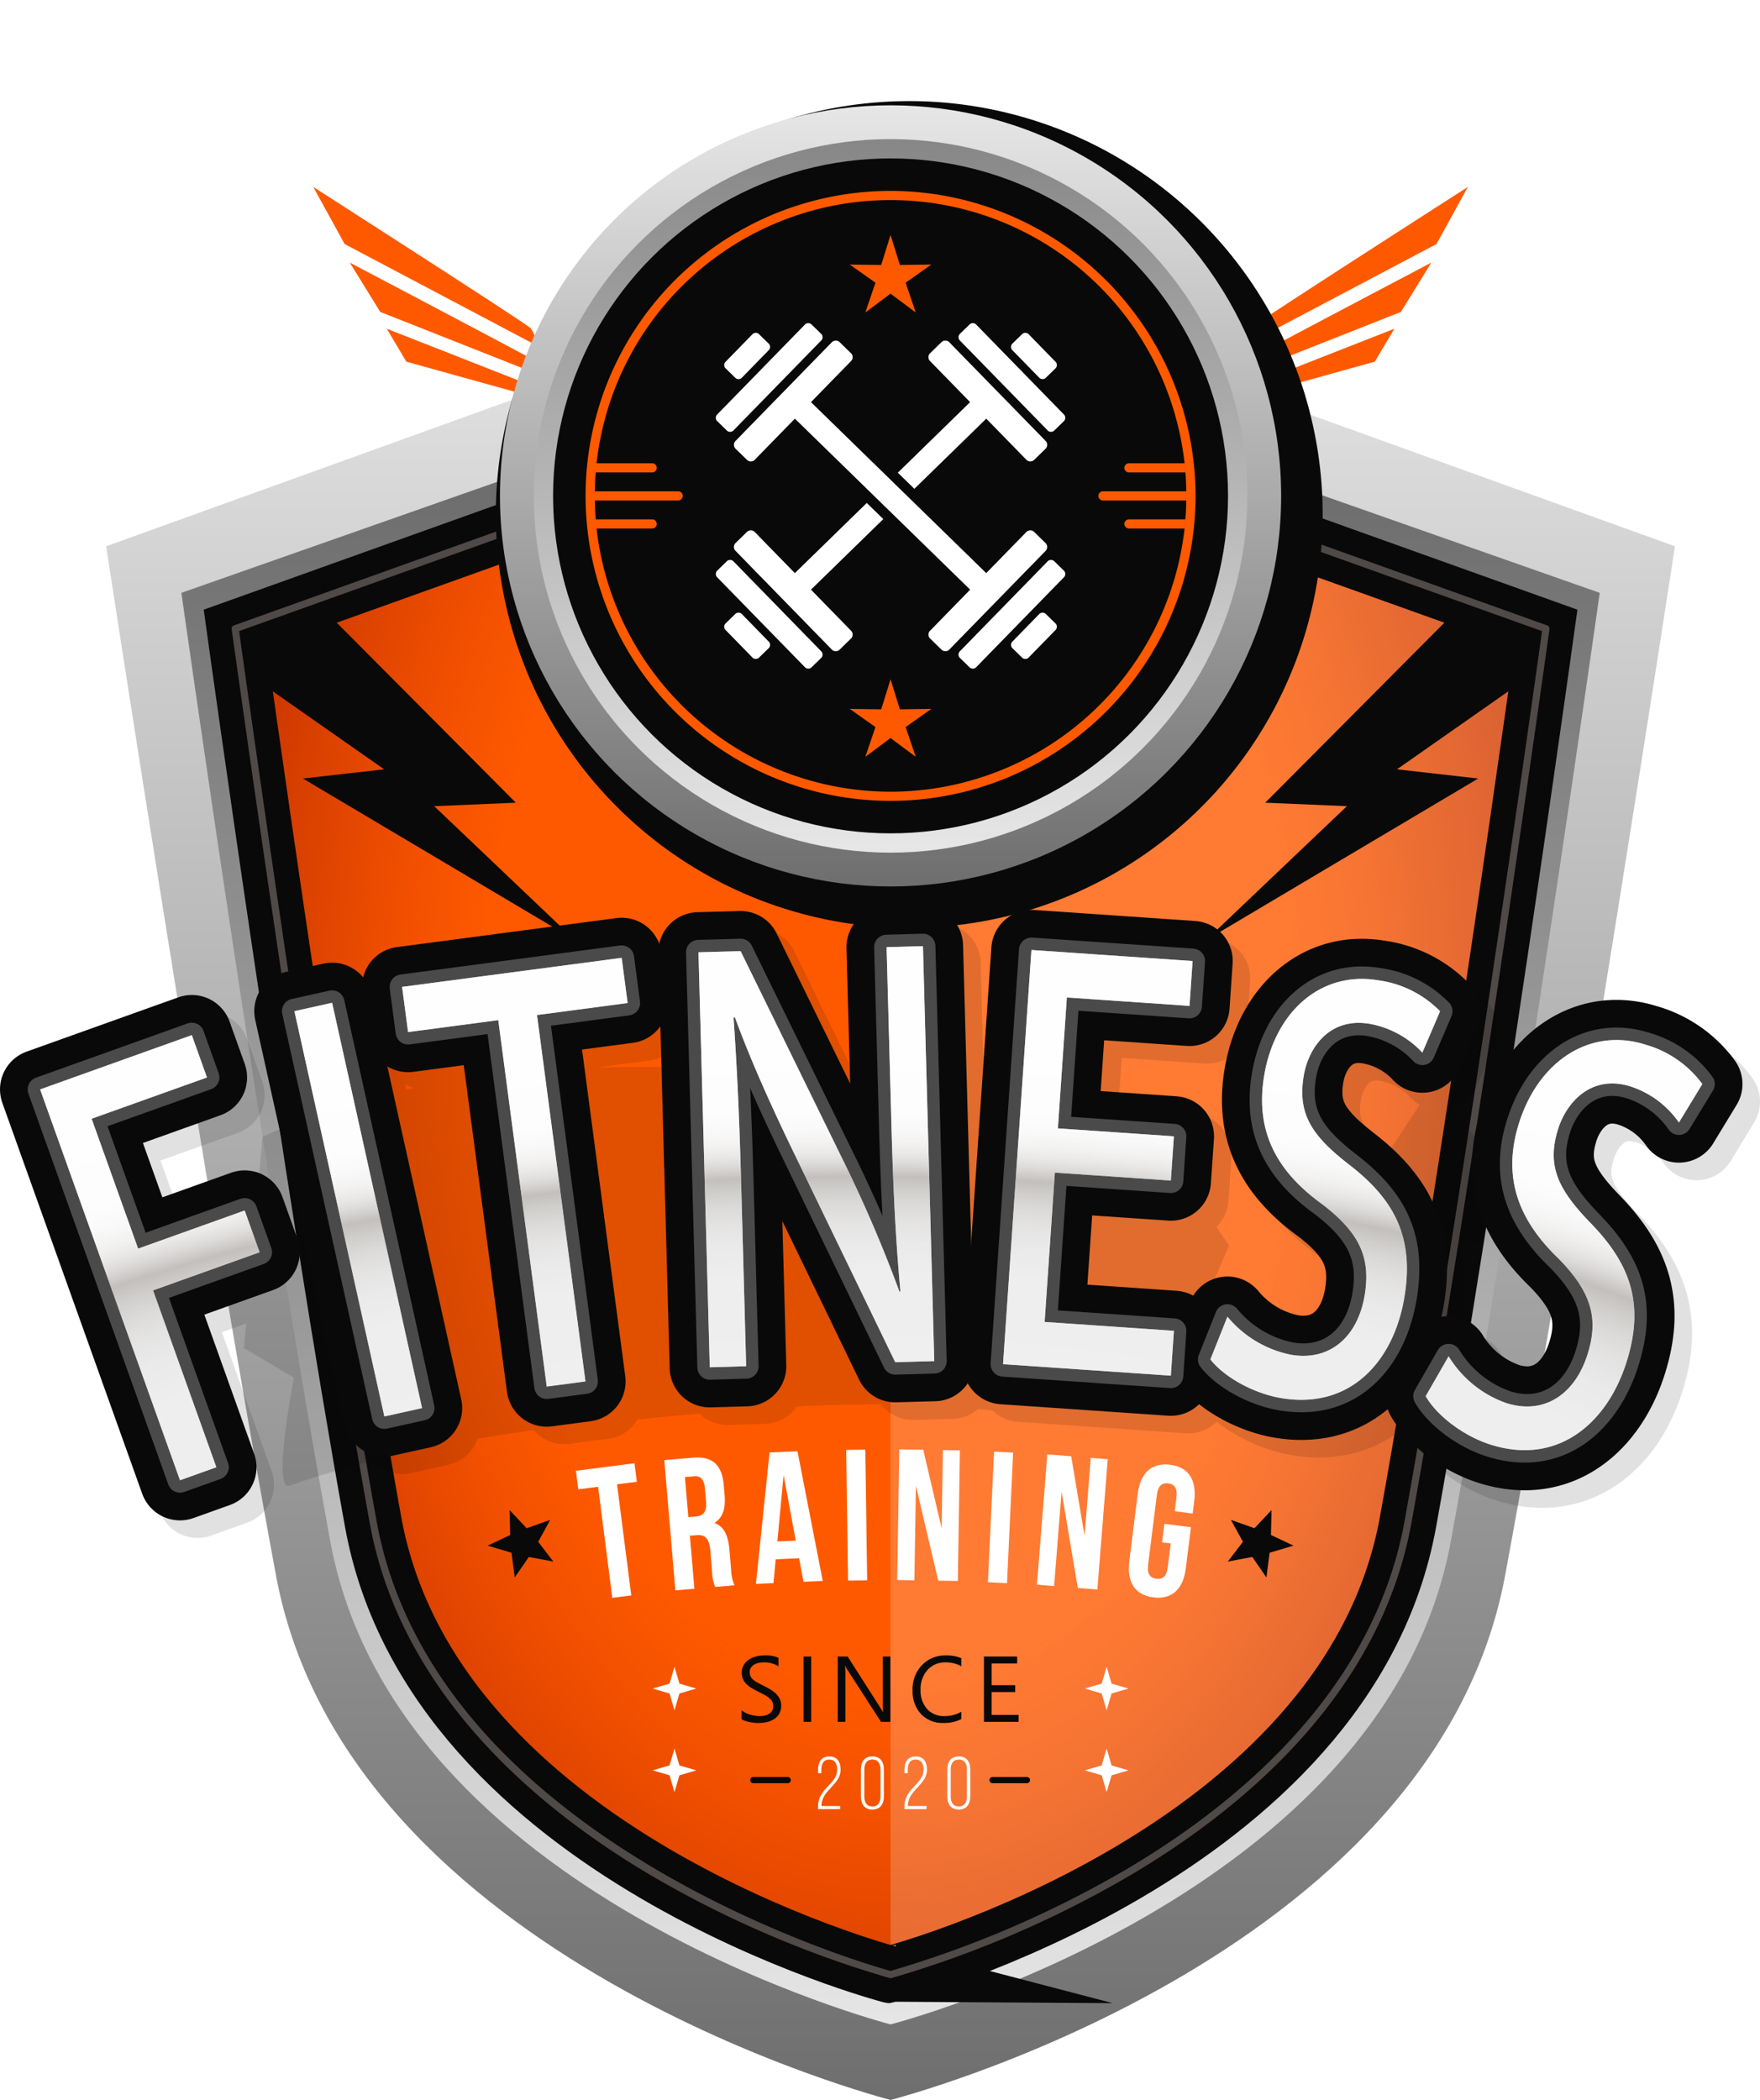 <?xml version="1.0" encoding="UTF-8" standalone="no"?>
<svg
   xmlns:dc="http://purl.org/dc/elements/1.1/"
   xmlns:cc="http://creativecommons.org/ns#"
   xmlns:rdf="http://www.w3.org/1999/02/22-rdf-syntax-ns#"
   xmlns:svg="http://www.w3.org/2000/svg"
   xmlns="http://www.w3.org/2000/svg"
   xmlns:xlink="http://www.w3.org/1999/xlink"
   xmlns:sodipodi="http://sodipodi.sourceforge.net/DTD/sodipodi-0.dtd"
   xmlns:inkscape="http://www.inkscape.org/namespaces/inkscape"
   width="282.943"
   height="337.597"
   viewBox="0 0 282.943 337.597"
   version="1.1"
   id="svg356"
   sodipodi:docname="Fitness.svg"
   inkscape:version="0.92.4 (5da689c313, 2019-01-14)">
  <sodipodi:namedview
     pagecolor="#ffffff"
     bordercolor="#666666"
     borderopacity="1"
     objecttolerance="10"
     gridtolerance="10"
     guidetolerance="10"
     inkscape:pageopacity="0"
     inkscape:pageshadow="2"
     inkscape:window-width="1366"
     inkscape:window-height="705"
     id="namedview358"
     showgrid="false"
     inkscape:zoom="1.3981168"
     inkscape:cx="148.35727"
     inkscape:cy="157.28052"
     inkscape:window-x="-8"
     inkscape:window-y="173"
     inkscape:window-maximized="1"
     inkscape:current-layer="g352" />
  <defs
     id="defs102">
    <linearGradient
       id="a"
       x1="0.5"
       y1="1"
       x2="0.5"
       gradientUnits="objectBoundingBox">
      <stop
         offset="0"
         stop-color="#6e6e6e"
         id="stop2" />
      <stop
         offset="0.995"
         stop-color="#e6e6e6"
         id="stop4" />
    </linearGradient>
    <linearGradient
       id="b"
       x1="0.5"
       y1="1"
       x2="0.5"
       y2="0.097"
       gradientUnits="objectBoundingBox">
      <stop
         offset="0.005"
         stop-color="#e6e6e6"
         id="stop7" />
      <stop
         offset="1"
         stop-color="#6e6e6e"
         id="stop9" />
    </linearGradient>
    <radialGradient
       id="c"
       cx="0.5"
       cy="0.42"
       r="0.554"
       gradientTransform="matrix(-1.206, 0, 0, 1.613, 1.105, -0.271)"
       gradientUnits="objectBoundingBox">
      <stop
         offset="0.457"
         stop-color="#790000"
         stop-opacity="0"
         id="stop12" />
      <stop
         offset="0.543"
         stop-color="#790000"
         stop-opacity="0.102"
         id="stop14" />
      <stop
         offset="0.702"
         stop-color="#790000"
         stop-opacity="0.376"
         id="stop16" />
      <stop
         offset="0.913"
         stop-color="#790000"
         stop-opacity="0.816"
         id="stop18" />
      <stop
         offset="0.995"
         stop-color="#7a0000"
         id="stop20" />
    </radialGradient>
    <linearGradient
       id="d"
       x1="-2.939"
       y1="0.5"
       x2="-1.757"
       y2="0.5"
       gradientUnits="objectBoundingBox">
      <stop
         offset="0.366"
         stop-color="#00c2ff"
         stop-opacity="0"
         id="stop23" />
      <stop
         offset="0.41"
         stop-color="#06c3ff"
         stop-opacity="0.027"
         id="stop25" />
      <stop
         offset="0.472"
         stop-color="#19c8ff"
         stop-opacity="0.102"
         id="stop27" />
      <stop
         offset="0.545"
         stop-color="#38cfff"
         stop-opacity="0.224"
         id="stop29" />
      <stop
         offset="0.627"
         stop-color="#63d9ff"
         stop-opacity="0.392"
         id="stop31" />
      <stop
         offset="0.717"
         stop-color="#9be7ff"
         stop-opacity="0.608"
         id="stop33" />
      <stop
         offset="0.81"
         stop-color="#ddf7ff"
         stop-opacity="0.871"
         id="stop35" />
      <stop
         offset="0.854"
         stop-color="#fff"
         id="stop37" />
    </linearGradient>
    <filter
       id="e"
       x="129.936"
       y="280.811"
       width="26.048"
       height="10.112"
       filterUnits="userSpaceOnUse">
      <feOffset
         dx="1.568"
         dy="1.568"
         input="SourceAlpha"
         id="feOffset40" />
      <feGaussianBlur
         result="f"
         id="feGaussianBlur42" />
      <feFlood
         flood-opacity="0.078"
         id="feFlood44" />
      <feComposite
         operator="in"
         in2="f"
         id="feComposite46"
         result="result1" />
      <feComposite
         in="SourceGraphic"
         in2="result1"
         id="feComposite48" />
    </filter>
    <filter
       id="g"
       x="63.446"
       y="0"
       width="162.445"
       height="162.445"
       filterUnits="userSpaceOnUse">
      <feOffset
         dx="3"
         dy="3"
         input="SourceAlpha"
         id="feOffset51" />
      <feGaussianBlur
         result="h"
         id="feGaussianBlur53" />
      <feFlood
         flood-opacity="0.122"
         id="feFlood55" />
      <feComposite
         operator="in"
         in2="h"
         id="feComposite57"
         result="result1" />
      <feComposite
         in="SourceGraphic"
         in2="result1"
         id="feComposite59" />
    </filter>
    <linearGradient
       id="j"
       x1="0.5"
       y1="1"
       x2="0.5"
       gradientUnits="objectBoundingBox">
      <stop
         offset="0.005"
         stop-color="#e6e6e6"
         id="stop62" />
      <stop
         offset="1"
         stop-color="#878787"
         id="stop64" />
    </linearGradient>
    <radialGradient
       id="k"
       cx="3.747"
       cy="1.347"
       r="3.242"
       gradientTransform="translate(-3.857 0.807) scale(2.028 0.399)"
       gradientUnits="objectBoundingBox">
      <stop
         offset="0.48"
         stop-color="#e6e6e6"
         id="stop67" />
      <stop
         offset="0.626"
         stop-color="#e4e4e4"
         id="stop69" />
      <stop
         offset="0.679"
         stop-color="#dedddd"
         id="stop71" />
      <stop
         offset="0.716"
         stop-color="#d3d2d1"
         id="stop73" />
      <stop
         offset="0.747"
         stop-color="#c5c2c0"
         id="stop75" />
      <stop
         offset="0.773"
         stop-color="#b1aeaa"
         id="stop77" />
      <stop
         offset="0.794"
         stop-color="#9c9792"
         id="stop79" />
      <stop
         offset="0.804"
         stop-color="#b0aca9"
         id="stop81" />
      <stop
         offset="0.818"
         stop-color="#c9c6c3"
         id="stop83" />
      <stop
         offset="0.834"
         stop-color="#dddbd9"
         id="stop85" />
      <stop
         offset="0.853"
         stop-color="#ecebea"
         id="stop87" />
      <stop
         offset="0.876"
         stop-color="#f7f6f6"
         id="stop89" />
      <stop
         offset="0.909"
         stop-color="#fdfdfd"
         id="stop91" />
      <stop
         offset="1"
         stop-color="#fff"
         id="stop93" />
    </radialGradient>
    <radialGradient
       id="l"
       cx="4.45"
       cy="1.528"
       r="3.488"
       gradientTransform="translate(-9.988 0.915) scale(3.24 0.399)"
       xlink:href="#k" />
    <radialGradient
       id="m"
       cx="2.041"
       cy="1.579"
       r="3.366"
       gradientTransform="translate(-1.844 0.946) scale(1.901 0.399)"
       xlink:href="#k" />
    <radialGradient
       id="n"
       cx="0.696"
       cy="1.635"
       r="3.427"
       gradientTransform="translate(-0.551 0.98) scale(1.786 0.399)"
       xlink:href="#k" />
    <radialGradient
       id="o"
       cx="-0.741"
       cy="1.608"
       r="3.39"
       gradientTransform="translate(0.916 0.964) scale(2.246 0.399)"
       xlink:href="#k" />
    <radialGradient
       id="p"
       cx="-1.515"
       cy="1.558"
       r="3.428"
       gradientTransform="translate(1.257 0.934) scale(1.832 0.399)"
       xlink:href="#k" />
    <radialGradient
       id="q"
       cx="-2.036"
       cy="1.45"
       r="3.518"
       gradientTransform="translate(0.981 0.869) scale(1.483 0.399)"
       xlink:href="#k" />
  </defs>
  <g
     transform="translate(-98.143 -52.974)"
     id="g354">
    <path
       d="M241.988,98.006l-126.1,45.49s15.776,103.356,27.3,165.449,98.8,84.323,98.8,84.323,87.277-22.23,98.8-84.323,27.3-165.449,27.3-165.449Z"
       transform="translate(-0.677 -2.697)"
       fill="url(#a)"
       id="path104" />
    <path
       d="M242.758,111.729,128.75,151.8s13.428,95.234,23.931,152.446,90.077,77.7,90.077,77.7,79.572-20.483,90.077-77.7S356.767,151.8,356.767,151.8Z"
       transform="translate(-1.447 -3.519)"
       fill="url(#b)"
       id="path106" />
    <g
       transform="translate(135.952 116.335)"
       id="g110">
      <path
         d="M243.309,120.372,137.95,158.089s12.472,89.99,22.172,143.587,83.187,72.786,83.187,72.786S316.8,355.272,326.5,301.676s22.172-143.587,22.172-143.587Z"
         transform="translate(-137.95 -120.372)"
         fill="#ff5900"
         id="path108" />
    </g>
    <path
       d="M243.309,120.372l105.359,37.717S336.2,248.079,326.5,301.676s-83.187,72.786-83.187,72.786-73.486-19.189-83.187-72.786S137.95,158.089,137.95,158.089Z"
       transform="translate(-1.998 -4.037)"
       opacity="0.8"
       fill="url(#c)"
       style="mix-blend-mode:multiply;isolation:isolate"
       id="path112" />
    <g
       transform="translate(203.067 320.931)"
       id="g124">
      <path
         d="M212.848,338l.794,2.713,2.713.794-2.713.794-.794,2.713-.794-2.713-2.713-.794,2.713-.794Z"
         transform="translate(-209.34 -338.003)"
         fill="#fff"
         id="path114" />
      <path
         d="M212.848,351.989l.794,2.713,2.713.794-2.713.794L212.848,359l-.794-2.713-2.713-.794,2.713-.794Z"
         transform="translate(-209.34 -338.84)"
         fill="#fff"
         id="path116" />
      <g
         transform="translate(69.475)"
         id="g122">
        <path
           d="M286.749,338l.794,2.713,2.713.794-2.713.794-.794,2.713-.794-2.713-2.713-.794,2.713-.794Z"
           transform="translate(-283.242 -338.003)"
           fill="#fff"
           id="path118" />
        <path
           d="M286.749,351.989l.794,2.713,2.713.794-2.713.794L286.749,359l-.794-2.713-2.713-.794,2.713-.794Z"
           transform="translate(-283.242 -338.84)"
           fill="#fff"
           id="path120" />
      </g>
    </g>
    <path
       d="M355.381,158.089s-12.472,89.99-22.172,143.587-83.187,72.786-83.187,72.786V120.372Z"
       transform="translate(-8.71 -4.037)"
       opacity="0.2"
       fill="url(#d)"
       id="path126" />
    <g
       transform="translate(134.027 147.466)"
       id="g136">
      <g
         transform="translate(0 0)"
         id="g130">
        <path
           d="M135.9,164.549l4.019-7.08,8.645-3.983,34.383,34.554-13.127.561,22.62,21.522-43.719-25.968,13.048-1.485Z"
           transform="translate(-135.902 -153.486)"
           fill="#090909"
           id="path128" />
      </g>
      <g
         transform="translate(158.028 0)"
         id="g134">
        <path
           d="M360.539,164.549l-4.019-7.08-8.645-3.983L313.492,188.04l13.127.561L304,210.124l43.719-25.968-13.048-1.485Z"
           transform="translate(-303.999 -153.486)"
           fill="#090909"
           id="path132" />
      </g>
    </g>
    <g
       transform="translate(216.508 313.79)"
       id="g150">
      <g
         transform="matrix(1, 0, 0, 1, -118.36, -260.82)"
         filter="url(#e)"
         id="g140">
        <path
           d="M-10.4-8.472c-1.3,0-1.812.948-1.812,2.16v.54h.528v-.576c0-.9.336-1.62,1.26-1.62.96,0,1.284.684,1.284,1.656,0,2.3-3.072,2.94-3.072,5.9V0h3.552V-.5h-3V-.6c.036-2.472,3.072-3.312,3.072-5.736C-8.592-7.56-9.1-8.472-10.4-8.472Zm5.076,6.42c0,1.224.564,2.124,1.848,2.124s1.848-.9,1.848-2.124v-4.3c0-1.236-.564-2.124-1.848-2.124s-1.848.888-1.848,2.124Zm.552-4.332c0-.912.372-1.584,1.3-1.584s1.3.672,1.3,1.584v4.356c0,.924-.372,1.6-1.3,1.6s-1.3-.672-1.3-1.6ZM3.492-8.472c-1.3,0-1.812.948-1.812,2.16v.54h.528v-.576c0-.9.336-1.62,1.26-1.62.96,0,1.284.684,1.284,1.656,0,2.3-3.072,2.94-3.072,5.9V0H5.232V-.5h-3V-.6C2.268-3.072,5.3-3.912,5.3-6.336,5.3-7.56,4.8-8.472,3.492-8.472Zm5.076,6.42c0,1.224.564,2.124,1.848,2.124s1.848-.9,1.848-2.124v-4.3c0-1.236-.564-2.124-1.848-2.124s-1.848.888-1.848,2.124ZM9.12-6.384c0-.912.372-1.584,1.3-1.584s1.3.672,1.3,1.584v4.356c0,.924-.372,1.6-1.3,1.6s-1.3-.672-1.3-1.6Z"
           transform="translate(142.15 289.28)"
           fill="#fff"
           id="path138" />
      </g>
      <path
         d="M-22.142-.425v-1.45a2.816,2.816,0,0,0,.6.4,4.836,4.836,0,0,0,.732.3A5.831,5.831,0,0,0-20.04-1a4.308,4.308,0,0,0,.718.066,2.812,2.812,0,0,0,1.7-.421,1.425,1.425,0,0,0,.56-1.212,1.423,1.423,0,0,0-.187-.74,2.1,2.1,0,0,0-.516-.575,5.124,5.124,0,0,0-.78-.5q-.45-.238-.97-.5-.549-.278-1.025-.564a4.443,4.443,0,0,1-.828-.63,2.627,2.627,0,0,1-.553-.78,2.414,2.414,0,0,1-.2-1.022,2.4,2.4,0,0,1,.315-1.249A2.7,2.7,0,0,1-20.985-10a3.752,3.752,0,0,1,1.168-.513,5.349,5.349,0,0,1,1.337-.168,5.122,5.122,0,0,1,2.263.374v1.384A4.1,4.1,0,0,0-18.6-9.565a3.927,3.927,0,0,0-.806.084,2.276,2.276,0,0,0-.718.275,1.59,1.59,0,0,0-.513.491,1.3,1.3,0,0,0-.2.732,1.508,1.508,0,0,0,.15.7,1.705,1.705,0,0,0,.443.535,4.413,4.413,0,0,0,.714.469q.421.227.97.5t1.069.586a4.888,4.888,0,0,1,.886.681,3.027,3.027,0,0,1,.6.828,2.327,2.327,0,0,1,.223,1.04,2.637,2.637,0,0,1-.3,1.315,2.5,2.5,0,0,1-.82.875,3.583,3.583,0,0,1-1.19.487,6.518,6.518,0,0,1-1.421.15,5.79,5.79,0,0,1-.615-.04q-.366-.04-.747-.117a6.1,6.1,0,0,1-.721-.19A2.245,2.245,0,0,1-22.142-.425ZM-10.952,0h-1.23V-10.5h1.23ZM1.776,0H.267L-5.138-8.372a3.5,3.5,0,0,1-.337-.659h-.044A10.813,10.813,0,0,1-5.46-7.588V0h-1.23V-10.5h1.6L.165-2.263q.33.513.425.7H.619A11.112,11.112,0,0,1,.546-3.105v-7.4h1.23Zm11.4-.439a6.16,6.16,0,0,1-2.9.615A4.677,4.677,0,0,1,6.689-1.267,5.324,5.324,0,0,1,5.342-5.054,5.58,5.58,0,0,1,6.858-9.126,5.146,5.146,0,0,1,10.7-10.679a6.165,6.165,0,0,1,2.476.432v1.311a5.02,5.02,0,0,0-2.49-.63A3.821,3.821,0,0,0,7.755-8.357a4.553,4.553,0,0,0-1.124,3.23A4.332,4.332,0,0,0,7.682-2.069,3.576,3.576,0,0,0,10.439-.93a5.173,5.173,0,0,0,2.739-.7ZM22.384,0H16.817V-10.5h5.332V-9.39h-4.1V-5.9h3.794V-4.79H18.048v3.677h4.336Z"
         transform="translate(23 16)"
         fill="#090909"
         id="path142" />
      <g
         transform="translate(2.736 25.363)"
         id="g148">
        <line
           x1="5.533"
           fill="none"
           stroke="#090909"
           stroke-linecap="round"
           stroke-linejoin="round"
           stroke-width="1"
           id="line144" />
        <line
           x1="5.533"
           transform="translate(38.459)"
           stroke-width="1"
           stroke="#090909"
           stroke-linecap="round"
           stroke-linejoin="round"
           fill="none"
           id="line146" />
      </g>
    </g>
    <path
       d="M243.309,120.372,137.95,158.089s12.472,89.99,22.172,143.587,83.187,72.786,83.187,72.786S316.8,355.272,326.5,301.676s22.172-143.587,22.172-143.587Z"
       transform="translate(-1.998 -4.037)"
       fill="none"
       stroke="#090909"
       stroke-miterlimit="10"
       stroke-width="9.178"
       id="path152" />
    <g
       transform="translate(148.503 83.026)"
       id="g168">
      <g
         transform="translate(146.729)"
         id="g160">
        <path
           d="M307.377,121.136l23.925-6.652,3.146-5.291s-24.51,9.612-25.4,9.981S307.377,121.136,307.377,121.136Z"
           transform="translate(-307.377 -86.394)"
           fill="#ff5900"
           id="path154" />
        <path
           d="M308.97,116.338l26.625-10.529,4.893-7.927s-29.127,15.336-30.162,15.982A4.209,4.209,0,0,0,308.97,116.338Z"
           transform="translate(-307.472 -85.716)"
           fill="#ff5900"
           id="path156" />
        <path
           d="M310.625,110.392l30.792-16.269,5.044-9.182s-34.024,21.82-34.922,22.688A4.6,4.6,0,0,0,310.625,110.392Z"
           transform="translate(-307.572 -84.941)"
           fill="#ff5900"
           id="path158" />
      </g>
      <path
         d="M190.942,121.136l-23.925-6.652-3.146-5.291s24.51,9.612,25.4,9.981S190.942,121.136,190.942,121.136Z"
         transform="translate(-152.053 -86.394)"
         fill="#ff5900"
         id="path162" />
      <path
         d="M189.066,116.338l-26.625-10.529-4.893-7.927s29.127,15.336,30.162,15.982A4.209,4.209,0,0,1,189.066,116.338Z"
         transform="translate(-151.674 -85.716)"
         fill="#ff5900"
         id="path164" />
      <path
         d="M187.136,110.392,156.344,94.123,151.3,84.941s34.024,21.82,34.922,22.688A4.6,4.6,0,0,1,187.136,110.392Z"
         transform="translate(-151.3 -84.941)"
         fill="#ff5900"
         id="path166" />
    </g>
    <g
       transform="translate(135.382 115.764)"
       id="g172">
      <path
         d="M243.273,375a.589.589,0,0,1-.145-.019,169.8,169.8,0,0,1-38.1-16.354c-17.972-10.551-40.455-28.983-45.5-56.882-9.592-53-22.051-142.712-22.176-143.611a.57.57,0,0,1,.373-.616L243.08,119.8a.574.574,0,0,1,.385,0l105.36,37.717a.572.572,0,0,1,.373.616c-.125.9-12.586,90.615-22.176,143.611-5.05,27.9-27.533,46.331-45.5,56.882a169.8,169.8,0,0,1-38.1,16.354A.576.576,0,0,1,243.273,375ZM138.543,158.433c.981,7.036,12.873,92.1,22.106,143.1,9.322,51.5,78.968,71.3,82.625,72.3a169.34,169.34,0,0,0,37.691-16.209C298.72,347.2,320.929,329,325.9,301.538c9.233-51.01,21.126-136.069,22.106-143.1l-104.73-37.491Z"
         transform="translate(-137.343 -119.765)"
         fill="#4f4a47"
         id="path170" />
    </g>
    <g
       transform="matrix(1, 0, 0, 1, 98.14, 52.97)"
       filter="url(#g)"
       id="g176">
      <circle
         cx="66.462"
         cy="66.462"
         r="66.462"
         transform="translate(63.45 29.94) rotate(-13.02)"
         fill="#090909"
         id="circle174" />
    </g>
    <circle
       cx="62.792"
       cy="62.792"
       r="62.792"
       transform="translate(178.52 69.905)"
       fill="url(#a)"
       id="circle178" />
    <circle
       cx="57.357"
       cy="57.357"
       r="57.357"
       transform="translate(183.954 75.339)"
       fill="url(#j)"
       id="circle180" />
    <circle
       cx="54.254"
       cy="54.254"
       r="54.254"
       transform="translate(187.058 78.442)"
       fill="#090909"
       id="circle182" />
    <g
       transform="translate(213.219 104.921)"
       id="g188">
      <path
         d="M273.194,143.63l-1.925-1.879a.9.9,0,0,0-1.261.12l-6.392,6.551-28.175-27.489,6.392-6.552a.9.9,0,0,0,.088-1.263L240,111.239a.9.9,0,0,0-1.261.119l-15.376,15.76a.9.9,0,0,0-.088,1.264l1.926,1.878a.9.9,0,0,0,1.261-.118l6.392-6.552,28.175,27.489-6.392,6.552a.9.9,0,0,0-.088,1.263l1.926,1.879a.9.9,0,0,0,1.26-.119l15.377-15.76A.9.9,0,0,0,273.194,143.63ZM237.12,109.995l-1.63-1.59a.763.763,0,0,0-1.066.1L220.4,122.88a.763.763,0,0,0-.075,1.069l1.63,1.59a.763.763,0,0,0,1.066-.1l14.024-14.374A.763.763,0,0,0,237.12,109.995Zm-13.811,7.065a.764.764,0,0,0,1.067-.1l4.227-4.332a.763.763,0,0,0,.074-1.069l-1.63-1.59a.761.761,0,0,0-1.066.1l-4.227,4.332a.762.762,0,0,0-.074,1.068Zm49.845,37.893a.763.763,0,0,0-1.066.1l-4.227,4.332a.763.763,0,0,0-.074,1.069l1.629,1.59a.762.762,0,0,0,1.067-.1l4.227-4.332a.763.763,0,0,0,.074-1.069Zm2.984-6.889-1.629-1.59a.763.763,0,0,0-1.066.1l-14.025,14.374a.763.763,0,0,0-.074,1.069l1.63,1.59a.763.763,0,0,0,1.066-.1l14.024-14.374A.762.762,0,0,0,276.138,148.063Z"
         transform="translate(-220.14 -108.231)"
         fill="#fff"
         id="path184" />
      <path
         d="M223.021,146.574a.763.763,0,0,0-1.066-.1l-1.63,1.59a.763.763,0,0,0,.075,1.069l14.024,14.374a.763.763,0,0,0,1.066.1l1.63-1.59a.763.763,0,0,0-.075-1.069Zm1.355,8.479a.764.764,0,0,0-1.067-.1l-1.629,1.59a.763.763,0,0,0,.074,1.069l4.227,4.332a.761.761,0,0,0,1.066.1l1.63-1.59a.763.763,0,0,0-.074-1.069Zm47.712-38.094a.764.764,0,0,0,1.067.1l1.629-1.591a.762.762,0,0,0-.074-1.068l-4.227-4.332a.761.761,0,0,0-1.066-.1l-1.63,1.59a.763.763,0,0,0,.074,1.069Zm-27.68,20.183-11.56,11.279-6.392-6.551a.9.9,0,0,0-1.261-.12l-1.926,1.879a.9.9,0,0,0,.088,1.264l15.376,15.76a.9.9,0,0,0,1.261.119l1.926-1.879a.9.9,0,0,0-.088-1.263l-6.392-6.552,11.627-11.343Zm31.655-14.262L262.04,108.506a.763.763,0,0,0-1.066-.1l-1.63,1.59a.763.763,0,0,0,.074,1.069l14.025,14.374a.763.763,0,0,0,1.066.1l1.629-1.59A.763.763,0,0,0,276.064,122.88Zm-18.335-11.521a.9.9,0,0,0-1.26-.119l-1.926,1.879a.9.9,0,0,0,.088,1.263l6.392,6.552L249.4,132.276l2.66,2.594,11.56-11.279,6.392,6.552a.9.9,0,0,0,1.261.118l1.925-1.878a.9.9,0,0,0-.087-1.264Z"
         transform="translate(-220.14 -108.231)"
         fill="#fff"
         id="path186" />
    </g>
    <g
       transform="translate(234.757 90.744)"
       id="g194">
      <path
         d="M249.6,169.138l1.5,4.829,5.056-.067-4.13,2.918,1.626,4.788L249.6,178.58l-4.051,3.026,1.626-4.788L243.05,173.9l5.056.067Z"
         transform="translate(-243.05 -97.702)"
         fill="#ff5900"
         id="path190" />
      <path
         d="M249.6,93.15l1.5,4.829,5.056-.067-4.13,2.918,1.626,4.788-4.051-3.026-4.051,3.026,1.626-4.788-4.129-2.918,5.056.067Z"
         transform="translate(-243.05 -93.15)"
         fill="#ff5900"
         id="path192" />
    </g>
    <path
       d="M246.9,85.623a49.029,49.029,0,1,0,49.028,49.028A49.084,49.084,0,0,0,246.9,85.623Zm0,96.59a47.625,47.625,0,0,1-47.267-42.32h8.94a.733.733,0,1,0,0-1.467H199.5c-.079-1.006-.13-2.019-.145-3.041H212.78a.734.734,0,0,0,0-1.467H199.355c.015-1.022.066-2.035.145-3.04h9.072a.734.734,0,1,0,0-1.468h-8.94a47.556,47.556,0,0,1,94.533,0h-8.94a.734.734,0,0,0,0,1.468H294.3q.12,1.507.145,3.04H281.017a.734.734,0,0,0,0,1.467h13.425q-.023,1.533-.145,3.041h-9.072a.733.733,0,0,0,0,1.467h8.94A47.624,47.624,0,0,1,246.9,182.213Z"
       transform="translate(-5.587 -1.956)"
       fill="#ff5900"
       id="path196" />
    <g
       transform="translate(176.534 285.984)"
       id="g222">
      <g
         transform="translate(14.194)"
         id="g214">
        <path
           d="M196.216,304.413l9.413-1.21.381,2.976-3.183.41,2.289,17.859-3.046.391-2.289-17.859-3.183.409Z"
           transform="translate(-196.216 -300.971)"
           fill="#fff"
           id="path198" />
        <path
           d="M219.51,323.032a6.911,6.911,0,0,1-.5-2.549l-.279-3.29c-.165-1.943-.839-2.609-2.229-2.49l-1.057.09.723,8.523-3.059.261-1.778-20.937,4.618-.393c3.171-.27,4.668,1.2,4.942,4.43l.14,1.645c.182,2.153-.337,3.614-1.642,4.418,1.589.557,2.223,2.1,2.409,4.284l.275,3.229a6.614,6.614,0,0,0,.55,2.514Zm-4.861-17.662.546,6.431,1.2-.1c1.14-.1,1.79-.7,1.648-2.37l-.176-2.064c-.126-1.5-.655-2.113-1.74-2.021Z"
           transform="translate(-197.122 -300.912)"
           fill="#fff"
           id="path200" />
        <path
           d="M237.744,322l-3.1.137-.7-3.785-3.764.167-.361,3.83-2.817.125,2.189-21.125,4.49-.2Zm-7.3-6.347,2.957-.131-1.951-10.547Z"
           transform="translate(-198.06 -300.849)"
           fill="#fff"
           id="path202" />
        <path
           d="M242.437,300.921l3.07-.044.3,21.007-3.07.045Z"
           transform="translate(-198.984 -300.832)"
           fill="#fff"
           id="path204" />
        <path
           d="M254.166,306.664l-.239,15.216-2.764-.044.332-21.007,3.852.061,2.957,12.624.2-12.574,2.736.044-.332,21.007-3.154-.051Z"
           transform="translate(-199.507 -300.829)"
           fill="#fff"
           id="path206" />
        <path
           d="M267.657,301.23l3.067.144-.983,20.986-3.068-.143Z"
           transform="translate(-200.436 -300.853)"
           fill="#fff"
           id="path208" />
        <path
           d="M279.019,307.685l-1.207,15.171-2.755-.22,1.667-20.947,3.84.307,2.146,12.789,1-12.538,2.727.218-1.667,20.947-3.145-.252Z"
           transform="translate(-200.938 -300.881)"
           fill="#fff"
           id="path210" />
        <path
           d="M296.489,312.959l4.266.533-.828,6.611c-.418,3.336-2.207,5.047-5.2,4.675s-4.3-2.473-3.885-5.809L292.2,308.13c.417-3.335,2.207-5.047,5.2-4.674s4.3,2.472,3.886,5.808l-.253,2.025-2.881-.36.28-2.234c.186-1.488-.353-2.13-1.322-2.251s-1.65.368-1.836,1.857l-1.41,11.258c-.187,1.488.355,2.1,1.326,2.221s1.646-.338,1.832-1.828l.481-3.842-1.386-.173Z"
           transform="translate(-201.879 -300.983)"
           fill="#fff"
           id="path212" />
      </g>
      <g
         transform="translate(0 9.755)"
         id="g220">
        <path
           d="M189.247,316.307l1.926-3.515-3.781,1.331-2.748-2.918.1,4.007-3.624,1.712,3.841,1.146.508,3.975,2.276-3.3,3.938.745Z"
           transform="translate(-181.117 -311.205)"
           fill="#090909"
           id="path216" />
        <path
           d="M310.124,316.307l-1.926-3.515,3.781,1.331,2.748-2.918-.1,4.007,3.624,1.712-3.841,1.146-.508,3.975-2.276-3.3-3.938.745Z"
           transform="translate(-188.698 -311.205)"
           fill="#090909"
           id="path218" />
      </g>
    </g>
    <g
       transform="translate(104.594 205.083)"
       id="g352">
      <g
         transform="translate(2.82 2.82)"
         style="mix-blend-mode:multiply;isolation:isolate"
         id="g286"
         opacity="0.12">
        <path
           d="M341.55,238.774l8.078,9.377v15.492l-23.867-.815Z"
           transform="translate(-120.661 -219.032)"
           id="path224" />
        <path
           d="M107.594,241.715l24.385-8.727,2.436,6.806-18.542,6.635,7.475,20.883,17.13-6.13,2.4,6.712-17.13,6.131,10.177,28.433-5.845,2.092Z"
           transform="translate(-107.594 -218.685)"
           id="path226"
           stroke-linejoin="round"
           stroke-linecap="round"
           stroke-width="12.902"
           stroke="#000" />
        <path
           d="M157.14,227.46,171.6,292.616l-6.06,1.345-14.464-65.155Z"
           transform="translate(-110.199 -218.354)"
           id="path228"
           stroke-linejoin="round"
           stroke-linecap="round"
           stroke-width="12.902"
           stroke="#000" />
        <path
           d="M184.953,229.789l-14.5,1.917-.961-7.264,35.3-4.668.961,7.265-14.572,1.927,7.789,58.905-6.224.824Z"
           transform="translate(-111.301 -217.894)"
           id="path230"
           stroke-linejoin="round"
           stroke-linecap="round"
           stroke-width="12.902"
           stroke="#000" />
        <path
           d="M221.992,285.474l-1.817-66.713,6.775-.185,16.326,33.33a219.293,219.293,0,0,1,9.221,21.441l.139-.1c-.812-8.892-1.177-17.006-1.46-27.4l-.761-27.913,5.848-.16,1.818,66.712-6.277.172L235.62,251.224c-3.555-7.331-6.972-14.865-9.594-22.024l-.212.1c.587,8.4.948,16.417,1.249,27.5l.777,28.506Z"
           transform="translate(-114.337 -217.774)"
           id="path232"
           stroke-linejoin="round"
           stroke-linecap="round"
           stroke-width="12.902"
           stroke="#000" />
        <path
           d="M299.237,255.5l-18.649-1.278-1.645,24.007,20.785,1.425-.494,7.212-26.977-1.848,4.563-66.587,25.909,1.775-.494,7.212-19.717-1.352-1.442,21.043,18.649,1.278Z"
           transform="translate(-117.456 -217.813)"
           id="path234"
           stroke-linejoin="round"
           stroke-linecap="round"
           stroke-width="12.902"
           stroke="#000" />
        <path
           d="M310.457,277.674a17.763,17.763,0,0,0,10.26,6.132c6.263,1.047,10.691-2.932,11.8-9.572,1.029-6.153-.917-10.092-6.749-14.58-7.1-5.1-10.958-11.469-9.406-20.747,1.715-10.255,9.112-16.849,18.332-15.308a17.107,17.107,0,0,1,9.946,4.975l-2.849,6.652a15.252,15.252,0,0,0-8.486-4.631c-6.474-1.082-9.835,3.878-10.586,8.37-1.03,6.152,1.349,9.662,7.306,14.273,7.3,5.638,10.487,11.691,8.87,21.359-1.7,10.157-8.589,18.041-19.779,16.171-4.575-.765-9.261-3.456-11.4-6.224Z"
           transform="translate(-119.58 -218.11)"
           id="path236"
           stroke-linejoin="round"
           stroke-linecap="round"
           stroke-width="12.902"
           stroke="#000" />
        <path
           d="M348.218,284.672a17.767,17.767,0,0,0,9.287,7.525c6.052,1.924,11-1.388,13.036-7.806,1.891-5.945.523-10.12-4.615-15.391-6.31-6.058-9.223-12.908-6.374-21.873,3.148-9.909,11.4-15.39,20.311-12.558a17.112,17.112,0,0,1,9.143,6.335l-3.762,6.182A15.247,15.247,0,0,0,377.5,241.3c-6.256-1.988-10.286,2.445-11.666,6.787-1.889,5.945-.032,9.757,5.212,15.166,6.432,6.616,8.726,13.062,5.756,22.4-3.119,9.815-11.054,16.645-21.865,13.208-4.42-1.405-8.678-4.733-10.406-7.777Z"
           transform="translate(-121.785 -218.735)"
           id="path238"
           stroke-linejoin="round"
           stroke-linecap="round"
           stroke-width="12.902"
           stroke="#000" />
        <path
           d="M147.488,285.395s-3.586,18.379-.71,17.353c12.7-4.533,32.059-8.439,45.544-9.622,14.386-1.262,45.424-5.511,69.217-2.245l-2.026-4.393,29.367-1.522,8.93-20.839-16.372-23.984-23.455.786S187.678,225.3,142.433,246.68l-2.976,33.961Z"
           transform="translate(-109.502 -218.831)"
           id="path240" />
        <g
           id="g256"
           opacity="0.48">
          <path
             d="M107.594,241.715l24.385-8.727,2.436,6.806-18.542,6.635,7.475,20.883,17.13-6.13,2.4,6.712-17.13,6.131,10.177,28.433-5.845,2.092Z"
             transform="translate(-107.594 -218.685)"
             id="path242"
             stroke-linejoin="round"
             stroke-linecap="round"
             stroke-width="4"
             stroke="#000"
             fill="none" />
          <path
             d="M157.14,227.46,171.6,292.616l-6.06,1.345-14.464-65.155Z"
             transform="translate(-110.199 -218.354)"
             id="path244"
             stroke-linejoin="round"
             stroke-linecap="round"
             stroke-width="4"
             stroke="#000"
             fill="none" />
          <path
             d="M184.953,229.789l-14.5,1.917-.961-7.264,35.3-4.668.961,7.265-14.572,1.927,7.789,58.905-6.224.824Z"
             transform="translate(-111.301 -217.894)"
             id="path246"
             stroke-linejoin="round"
             stroke-linecap="round"
             stroke-width="4"
             stroke="#000"
             fill="none" />
          <path
             d="M221.992,285.474l-1.817-66.713,6.775-.185,16.326,33.33a219.293,219.293,0,0,1,9.221,21.441l.139-.1c-.812-8.892-1.177-17.006-1.46-27.4l-.761-27.913,5.848-.16,1.818,66.712-6.277.172L235.62,251.224c-3.555-7.331-6.972-14.865-9.594-22.024l-.212.1c.587,8.4.948,16.417,1.249,27.5l.777,28.506Z"
             transform="translate(-114.337 -217.774)"
             id="path248"
             stroke-linejoin="round"
             stroke-linecap="round"
             stroke-width="4"
             stroke="#000"
             fill="none" />
          <path
             d="M299.237,255.5l-18.649-1.278-1.645,24.007,20.785,1.425-.494,7.212-26.977-1.848,4.563-66.587,25.909,1.775-.494,7.212-19.717-1.352-1.442,21.043,18.649,1.278Z"
             transform="translate(-117.456 -217.813)"
             id="path250"
             stroke-linejoin="round"
             stroke-linecap="round"
             stroke-width="4"
             stroke="#000"
             fill="none" />
          <path
             d="M310.457,277.674a17.763,17.763,0,0,0,10.26,6.132c6.263,1.047,10.691-2.932,11.8-9.572,1.029-6.153-.917-10.092-6.749-14.58-7.1-5.1-10.958-11.469-9.406-20.747,1.715-10.255,9.112-16.849,18.332-15.308a17.107,17.107,0,0,1,9.946,4.975l-2.849,6.652a15.252,15.252,0,0,0-8.486-4.631c-6.474-1.082-9.835,3.878-10.586,8.37-1.03,6.152,1.349,9.662,7.306,14.273,7.3,5.638,10.487,11.691,8.87,21.359-1.7,10.157-8.589,18.041-19.779,16.171-4.575-.765-9.261-3.456-11.4-6.224Z"
             transform="translate(-119.58 -218.11)"
             id="path252"
             stroke-linejoin="round"
             stroke-linecap="round"
             stroke-width="4"
             stroke="#000"
             fill="none" />
          <path
             d="M348.218,284.672a17.767,17.767,0,0,0,9.287,7.525c6.052,1.924,11-1.388,13.036-7.806,1.891-5.945.523-10.12-4.615-15.391-6.31-6.058-9.223-12.908-6.374-21.873,3.148-9.909,11.4-15.39,20.311-12.558a17.112,17.112,0,0,1,9.143,6.335l-3.762,6.182A15.247,15.247,0,0,0,377.5,241.3c-6.256-1.988-10.286,2.445-11.666,6.787-1.889,5.945-.032,9.757,5.212,15.166,6.432,6.616,8.726,13.062,5.756,22.4-3.119,9.815-11.054,16.645-21.865,13.208-4.42-1.405-8.678-4.733-10.406-7.777Z"
             transform="translate(-121.785 -218.735)"
             id="path254"
             stroke-linejoin="round"
             stroke-linecap="round"
             stroke-width="4"
             stroke="#000"
             fill="none" />
        </g>
        <path
           d="M107.594,241.715l24.385-8.727,2.436,6.806-18.542,6.635,7.475,20.883,17.13-6.13,2.4,6.712-17.13,6.131,10.177,28.433-5.845,2.092Z"
           transform="translate(-107.594 -218.685)"
           id="path258" />
        <path
           d="M157.14,227.46,171.6,292.616l-6.06,1.345-14.464-65.155Z"
           transform="translate(-110.199 -218.354)"
           id="path260" />
        <path
           d="M184.953,229.789l-14.5,1.917-.961-7.264,35.3-4.668.961,7.265-14.572,1.927,7.789,58.905-6.224.824Z"
           transform="translate(-111.301 -217.894)"
           id="path262" />
        <path
           d="M221.992,285.474l-1.817-66.713,6.775-.185,16.326,33.33a219.293,219.293,0,0,1,9.221,21.441l.139-.1c-.812-8.892-1.177-17.006-1.46-27.4l-.761-27.913,5.848-.16,1.818,66.712-6.277.172L235.62,251.224c-3.555-7.331-6.972-14.865-9.594-22.024l-.212.1c.587,8.4.948,16.417,1.249,27.5l.777,28.506Z"
           transform="translate(-114.337 -217.774)"
           id="path264" />
        <path
           d="M299.237,255.5l-18.649-1.278-1.645,24.007,20.785,1.425-.494,7.212-26.977-1.848,4.563-66.587,25.909,1.775-.494,7.212-19.717-1.352-1.442,21.043,18.649,1.278Z"
           transform="translate(-117.456 -217.813)"
           id="path266" />
        <path
           d="M310.457,277.674a17.763,17.763,0,0,0,10.26,6.132c6.263,1.047,10.691-2.932,11.8-9.572,1.029-6.153-.917-10.092-6.749-14.58-7.1-5.1-10.958-11.469-9.406-20.747,1.715-10.255,9.112-16.849,18.332-15.308a17.107,17.107,0,0,1,9.946,4.975l-2.849,6.652a15.252,15.252,0,0,0-8.486-4.631c-6.474-1.082-9.835,3.878-10.586,8.37-1.03,6.152,1.349,9.662,7.306,14.273,7.3,5.638,10.487,11.691,8.87,21.359-1.7,10.157-8.589,18.041-19.779,16.171-4.575-.765-9.261-3.456-11.4-6.224Z"
           transform="translate(-119.58 -218.11)"
           id="path268" />
        <path
           d="M348.218,284.672a17.767,17.767,0,0,0,9.287,7.525c6.052,1.924,11-1.388,13.036-7.806,1.891-5.945.523-10.12-4.615-15.391-6.31-6.058-9.223-12.908-6.374-21.873,3.148-9.909,11.4-15.39,20.311-12.558a17.112,17.112,0,0,1,9.143,6.335l-3.762,6.182A15.247,15.247,0,0,0,377.5,241.3c-6.256-1.988-10.286,2.445-11.666,6.787-1.889,5.945-.032,9.757,5.212,15.166,6.432,6.616,8.726,13.062,5.756,22.4-3.119,9.815-11.054,16.645-21.865,13.208-4.42-1.405-8.678-4.733-10.406-7.777Z"
           transform="translate(-121.785 -218.735)"
           id="path270" />
        <path
           d="M107.594,241.715l24.385-8.727,2.436,6.806-18.542,6.635,7.475,20.883,17.13-6.13,2.4,6.712-17.13,6.131,10.177,28.433-5.845,2.092Z"
           transform="translate(-107.594 -218.685)"
           id="path272" />
        <path
           d="M157.14,227.46,171.6,292.616l-6.06,1.345-14.464-65.155Z"
           transform="translate(-110.199 -218.354)"
           id="path274" />
        <path
           d="M184.953,229.789l-14.5,1.917-.961-7.264,35.3-4.668.961,7.265-14.572,1.927,7.789,58.905-6.224.824Z"
           transform="translate(-111.301 -217.894)"
           id="path276" />
        <path
           d="M221.992,285.474l-1.817-66.713,6.775-.185,16.326,33.33a219.293,219.293,0,0,1,9.221,21.441l.139-.1c-.813-8.892-1.177-17.006-1.46-27.4l-.761-27.913,5.848-.16,1.818,66.712-6.277.172L235.62,251.224c-3.555-7.331-6.972-14.865-9.594-22.024l-.212.1c.587,8.4.948,16.417,1.249,27.5l.777,28.506Z"
           transform="translate(-114.337 -217.774)"
           id="path278" />
        <path
           d="M299.237,255.5l-18.649-1.278-1.645,24.007,20.785,1.425-.494,7.212-26.977-1.848,4.563-66.587,25.909,1.775-.494,7.212-19.717-1.352-1.442,21.043,18.649,1.278Z"
           transform="translate(-117.456 -217.813)"
           id="path280" />
        <path
           d="M310.457,277.674a17.763,17.763,0,0,0,10.26,6.132c6.263,1.047,10.691-2.932,11.8-9.572,1.029-6.153-.917-10.092-6.749-14.58-7.1-5.1-10.958-11.469-9.406-20.747,1.715-10.255,9.112-16.849,18.332-15.308a17.107,17.107,0,0,1,9.946,4.975l-2.849,6.652a15.252,15.252,0,0,0-8.486-4.631c-6.474-1.082-9.835,3.878-10.586,8.37-1.03,6.152,1.349,9.662,7.306,14.273,7.3,5.638,10.487,11.691,8.87,21.359-1.7,10.157-8.589,18.041-19.779,16.171-4.575-.765-9.261-3.456-11.4-6.224Z"
           transform="translate(-119.58 -218.11)"
           id="path282" />
        <path
           d="M348.218,284.672a17.767,17.767,0,0,0,9.287,7.525c6.052,1.924,11-1.388,13.036-7.806,1.891-5.945.523-10.12-4.615-15.391-6.31-6.058-9.223-12.908-6.374-21.873,3.148-9.909,11.4-15.39,20.311-12.558a17.112,17.112,0,0,1,9.143,6.335l-3.762,6.182A15.247,15.247,0,0,0,377.5,241.3c-6.256-1.988-10.286,2.445-11.666,6.787-1.889,5.945-.032,9.757,5.212,15.166,6.432,6.616,8.726,13.062,5.756,22.4-3.119,9.815-11.054,16.645-21.865,13.208-4.42-1.405-8.678-4.733-10.406-7.777Z"
           transform="translate(-121.785 -218.735)"
           id="path284" />
      </g>
      <path
         d="M104.594,238.715l24.385-8.727,2.436,6.806-18.542,6.635,7.475,20.883,17.13-6.13,2.4,6.712-17.13,6.131,10.177,28.433-5.845,2.092Z"
         transform="translate(-104.594 -215.685)"
         id="path290"
         stroke-linejoin="round"
         stroke-linecap="round"
         stroke-width="12.902"
         stroke="#090909"
         fill="#090909" />
      <path
         d="M154.14,224.46,168.6,289.616l-6.06,1.345-14.464-65.155Z"
         transform="translate(-107.199 -215.354)"
         id="path292"
         stroke-linejoin="round"
         stroke-linecap="round"
         stroke-width="12.902"
         stroke="#090909"
         fill="#090909" />
      <path
         d="M181.953,226.789l-14.5,1.917-.961-7.264,35.3-4.668.961,7.265-14.572,1.927,7.789,58.905-6.224.824Z"
         transform="translate(-108.301 -214.894)"
         id="path294"
         stroke-linejoin="round"
         stroke-linecap="round"
         stroke-width="12.902"
         stroke="#090909"
         fill="#090909" />
      <path
         d="M218.992,282.474l-1.817-66.713,6.775-.185,16.326,33.33a219.3,219.3,0,0,1,9.221,21.441l.139-.1c-.813-8.892-1.177-17.006-1.46-27.4l-.761-27.913,5.848-.16,1.818,66.712-6.277.172L232.62,248.224c-3.555-7.331-6.972-14.865-9.594-22.024l-.212.1c.587,8.4.948,16.417,1.249,27.5l.777,28.506Z"
         transform="translate(-111.337 -214.774)"
         id="path296"
         stroke-linejoin="round"
         stroke-linecap="round"
         stroke-width="12.902"
         stroke="#090909"
         fill="#090909" />
      <path
         d="M296.237,252.5l-18.649-1.278-1.645,24.007,20.785,1.425-.494,7.212-26.977-1.848,4.563-66.587,25.909,1.775-.494,7.212-19.717-1.352-1.442,21.043,18.649,1.278Z"
         transform="translate(-114.456 -214.813)"
         id="path298"
         stroke-linejoin="round"
         stroke-linecap="round"
         stroke-width="12.902"
         stroke="#090909"
         fill="#090909" />
      <path
         d="M307.457,274.674a17.763,17.763,0,0,0,10.26,6.132c6.263,1.047,10.691-2.932,11.8-9.572,1.028-6.153-.917-10.092-6.749-14.58-7.1-5.1-10.958-11.469-9.406-20.747,1.715-10.255,9.112-16.849,18.332-15.308a17.107,17.107,0,0,1,9.946,4.975l-2.849,6.652a15.252,15.252,0,0,0-8.486-4.631c-6.474-1.082-9.835,3.878-10.586,8.37-1.03,6.152,1.349,9.662,7.306,14.273,7.3,5.638,10.487,11.691,8.87,21.359-1.7,10.157-8.589,18.041-19.779,16.171-4.575-.765-9.261-3.456-11.4-6.224Z"
         transform="translate(-116.58 -215.11)"
         id="path300"
         stroke-linejoin="round"
         stroke-linecap="round"
         stroke-width="12.902"
         stroke="#090909"
         fill="#090909" />
      <path
         d="M345.218,281.672a17.767,17.767,0,0,0,9.287,7.525c6.052,1.924,11-1.388,13.036-7.806,1.891-5.945.523-10.12-4.615-15.391-6.31-6.058-9.223-12.908-6.374-21.873,3.148-9.909,11.4-15.39,20.311-12.558a17.112,17.112,0,0,1,9.143,6.335l-3.762,6.182A15.247,15.247,0,0,0,374.5,238.3c-6.256-1.988-10.286,2.445-11.666,6.787-1.889,5.945-.032,9.757,5.212,15.166,6.432,6.616,8.726,13.062,5.756,22.4-3.119,9.815-11.054,16.645-21.865,13.208-4.42-1.405-8.678-4.733-10.406-7.777Z"
         transform="translate(-118.785 -215.735)"
         id="path302"
         stroke-linejoin="round"
         stroke-linecap="round"
         stroke-width="12.902"
         stroke="#090909"
         fill="#090909" />
      <g
         id="g320"
         opacity="0.48">
        <path
           d="M104.594,238.715l24.385-8.727,2.436,6.806-18.542,6.635,7.475,20.883,17.13-6.13,2.4,6.712-17.13,6.131,10.177,28.433-5.845,2.092Z"
           transform="translate(-104.594 -215.685)"
           id="path306"
           stroke-linejoin="round"
           stroke-linecap="round"
           stroke-width="4"
           stroke="#919191"
           fill="none" />
        <path
           d="M154.14,224.46,168.6,289.616l-6.06,1.345-14.464-65.155Z"
           transform="translate(-107.199 -215.354)"
           id="path308"
           stroke-linejoin="round"
           stroke-linecap="round"
           stroke-width="4"
           stroke="#919191"
           fill="none" />
        <path
           d="M181.953,226.789l-14.5,1.917-.961-7.264,35.3-4.668.961,7.265-14.572,1.927,7.789,58.905-6.224.824Z"
           transform="translate(-108.301 -214.894)"
           id="path310"
           stroke-linejoin="round"
           stroke-linecap="round"
           stroke-width="4"
           stroke="#919191"
           fill="none" />
        <path
           d="M218.992,282.474l-1.817-66.713,6.775-.185,16.326,33.33a219.3,219.3,0,0,1,9.221,21.441l.139-.1c-.813-8.892-1.177-17.006-1.46-27.4l-.761-27.913,5.848-.16,1.818,66.712-6.277.172L232.62,248.224c-3.555-7.331-6.972-14.865-9.594-22.024l-.212.1c.587,8.4.948,16.417,1.249,27.5l.777,28.506Z"
           transform="translate(-111.337 -214.774)"
           id="path312"
           stroke-linejoin="round"
           stroke-linecap="round"
           stroke-width="4"
           stroke="#919191"
           fill="none" />
        <path
           d="M296.237,252.5l-18.649-1.278-1.645,24.007,20.785,1.425-.494,7.212-26.977-1.848,4.563-66.587,25.909,1.775-.494,7.212-19.717-1.352-1.442,21.043,18.649,1.278Z"
           transform="translate(-114.456 -214.813)"
           id="path314"
           stroke-linejoin="round"
           stroke-linecap="round"
           stroke-width="4"
           stroke="#919191"
           fill="none" />
        <path
           d="M307.457,274.674a17.763,17.763,0,0,0,10.26,6.132c6.263,1.047,10.691-2.932,11.8-9.572,1.028-6.153-.917-10.092-6.749-14.58-7.1-5.1-10.958-11.469-9.406-20.747,1.715-10.255,9.112-16.849,18.332-15.308a17.107,17.107,0,0,1,9.946,4.975l-2.849,6.652a15.252,15.252,0,0,0-8.486-4.631c-6.474-1.082-9.835,3.878-10.586,8.37-1.03,6.152,1.349,9.662,7.306,14.273,7.3,5.638,10.487,11.691,8.87,21.359-1.7,10.157-8.589,18.041-19.779,16.171-4.575-.765-9.261-3.456-11.4-6.224Z"
           transform="translate(-116.58 -215.11)"
           id="path316"
           stroke-linejoin="round"
           stroke-linecap="round"
           stroke-width="4"
           stroke="#919191"
           fill="none" />
        <path
           d="M345.218,281.672a17.767,17.767,0,0,0,9.287,7.525c6.052,1.924,11-1.388,13.036-7.806,1.891-5.945.523-10.12-4.615-15.391-6.31-6.058-9.223-12.908-6.374-21.873,3.148-9.909,11.4-15.39,20.311-12.558a17.112,17.112,0,0,1,9.143,6.335l-3.762,6.182A15.247,15.247,0,0,0,374.5,238.3c-6.256-1.988-10.286,2.445-11.666,6.787-1.889,5.945-.032,9.757,5.212,15.166,6.432,6.616,8.726,13.062,5.756,22.4-3.119,9.815-11.054,16.645-21.865,13.208-4.42-1.405-8.678-4.733-10.406-7.777Z"
           transform="translate(-118.785 -215.735)"
           id="path318"
           stroke-linejoin="round"
           stroke-linecap="round"
           stroke-width="4"
           stroke="#919191"
           fill="none" />
      </g>
      <path
         d="M104.594,238.715l24.385-8.727,2.436,6.806-18.542,6.635,7.475,20.883,17.13-6.13,2.4,6.712-17.13,6.131,10.177,28.433-5.845,2.092Z"
         transform="translate(-104.594 -215.685)"
         id="path322"
         fill="#fcfcfc" />
      <path
         d="M154.14,224.46,168.6,289.616l-6.06,1.345-14.464-65.155Z"
         transform="translate(-107.199 -215.354)"
         id="path324"
         fill="#fcfcfc" />
      <path
         d="M181.953,226.789l-14.5,1.917-.961-7.264,35.3-4.668.961,7.265-14.572,1.927,7.789,58.905-6.224.824Z"
         transform="translate(-108.301 -214.894)"
         id="path326"
         fill="#fcfcfc" />
      <path
         d="M218.992,282.474l-1.817-66.713,6.775-.185,16.326,33.33a219.3,219.3,0,0,1,9.221,21.441l.139-.1c-.813-8.892-1.177-17.006-1.46-27.4l-.761-27.913,5.848-.16,1.818,66.712-6.277.172L232.62,248.224c-3.555-7.331-6.972-14.865-9.594-22.024l-.212.1c.587,8.4.948,16.417,1.249,27.5l.777,28.506Z"
         transform="translate(-111.337 -214.774)"
         id="path328"
         fill="#fcfcfc" />
      <path
         d="M296.237,252.5l-18.649-1.278-1.645,24.007,20.785,1.425-.494,7.212-26.977-1.848,4.563-66.587,25.909,1.775-.494,7.212-19.717-1.352-1.442,21.043,18.649,1.278Z"
         transform="translate(-114.456 -214.813)"
         id="path330"
         fill="#fcfcfc" />
      <path
         d="M307.457,274.674a17.763,17.763,0,0,0,10.26,6.132c6.263,1.047,10.691-2.932,11.8-9.572,1.028-6.153-.917-10.092-6.749-14.58-7.1-5.1-10.958-11.469-9.406-20.747,1.715-10.255,9.112-16.849,18.332-15.308a17.107,17.107,0,0,1,9.946,4.975l-2.849,6.652a15.252,15.252,0,0,0-8.486-4.631c-6.474-1.082-9.835,3.878-10.586,8.37-1.03,6.152,1.349,9.662,7.306,14.273,7.3,5.638,10.487,11.691,8.87,21.359-1.7,10.157-8.589,18.041-19.779,16.171-4.575-.765-9.261-3.456-11.4-6.224Z"
         id="path332"
         fill="#fcfcfc"
         transform="translate(-116.58 -215.11)" />
      <path
         d="M345.218,281.672a17.767,17.767,0,0,0,9.287,7.525c6.052,1.924,11-1.388,13.036-7.806,1.891-5.945.523-10.12-4.615-15.391-6.31-6.058-9.223-12.908-6.374-21.873,3.148-9.909,11.4-15.39,20.311-12.558a17.112,17.112,0,0,1,9.143,6.335l-3.762,6.182A15.247,15.247,0,0,0,374.5,238.3c-6.256-1.988-10.286,2.445-11.666,6.787-1.889,5.945-.032,9.757,5.212,15.166,6.432,6.616,8.726,13.062,5.756,22.4-3.119,9.815-11.054,16.645-21.865,13.208-4.42-1.405-8.678-4.733-10.406-7.777Z"
         transform="translate(-118.785 -215.735)"
         id="path334"
         fill="#fcfcfc" />
      <g
         id="g350"
         opacity="0.6">
        <path
           d="M104.594,238.715l24.385-8.727,2.436,6.806-18.542,6.635,7.475,20.883,17.13-6.13,2.4,6.712-17.13,6.131,10.177,28.433-5.845,2.092Z"
           transform="translate(-104.594 -215.685)"
           id="path336"
           fill="url(#k)" />
        <path
           d="M154.14,224.46,168.6,289.616l-6.06,1.345-14.464-65.155Z"
           transform="translate(-107.199 -215.354)"
           id="path338"
           fill="url(#l)" />
        <path
           d="M181.953,226.789l-14.5,1.917-.961-7.264,35.3-4.668.961,7.265-14.572,1.927,7.789,58.905-6.224.824Z"
           transform="translate(-108.301 -214.894)"
           id="path340"
           fill="url(#m)" />
        <path
           d="M218.992,282.474l-1.817-66.713,6.775-.185,16.326,33.33a219.3,219.3,0,0,1,9.221,21.441l.139-.1c-.813-8.892-1.177-17.006-1.46-27.4l-.761-27.913,5.848-.16,1.818,66.712-6.277.172L232.62,248.224c-3.555-7.331-6.972-14.865-9.594-22.024l-.212.1c.587,8.4.948,16.417,1.249,27.5l.777,28.506Z"
           transform="translate(-111.337 -214.774)"
           id="path342"
           fill="url(#n)" />
        <path
           d="M296.237,252.5l-18.649-1.278-1.645,24.007,20.785,1.425-.494,7.212-26.977-1.848,4.563-66.587,25.909,1.775-.494,7.212-19.717-1.352-1.442,21.043,18.649,1.278Z"
           transform="translate(-114.456 -214.813)"
           id="path344"
           fill="url(#o)" />
        <path
           d="M307.457,274.674a17.763,17.763,0,0,0,10.26,6.132c6.263,1.047,10.691-2.932,11.8-9.572,1.028-6.153-.917-10.092-6.749-14.58-7.1-5.1-10.958-11.469-9.406-20.747,1.715-10.255,9.112-16.849,18.332-15.308a17.107,17.107,0,0,1,9.946,4.975l-2.849,6.652a15.252,15.252,0,0,0-8.486-4.631c-6.474-1.082-9.835,3.878-10.586,8.37-1.03,6.152,1.349,9.662,7.306,14.273,7.3,5.638,10.487,11.691,8.87,21.359-1.7,10.157-8.589,18.041-19.779,16.171-4.575-.765-9.261-3.456-11.4-6.224Z"
           transform="translate(-116.58 -215.11)"
           id="path346"
           fill="url(#p)" />
        <path
           d="M345.218,281.672a17.767,17.767,0,0,0,9.287,7.525c6.052,1.924,11-1.388,13.036-7.806,1.891-5.945.523-10.12-4.615-15.391-6.31-6.058-9.223-12.908-6.374-21.873,3.148-9.909,11.4-15.39,20.311-12.558a17.112,17.112,0,0,1,9.143,6.335l-3.762,6.182A15.247,15.247,0,0,0,374.5,238.3c-6.256-1.988-10.286,2.445-11.666,6.787-1.889,5.945-.032,9.757,5.212,15.166,6.432,6.616,8.726,13.062,5.756,22.4-3.119,9.815-11.054,16.645-21.865,13.208-4.42-1.405-8.678-4.733-10.406-7.777Z"
           transform="translate(-118.785 -215.735)"
           id="path348"
           fill="url(#q)" />
      </g>
    </g>
  </g>
</svg>

